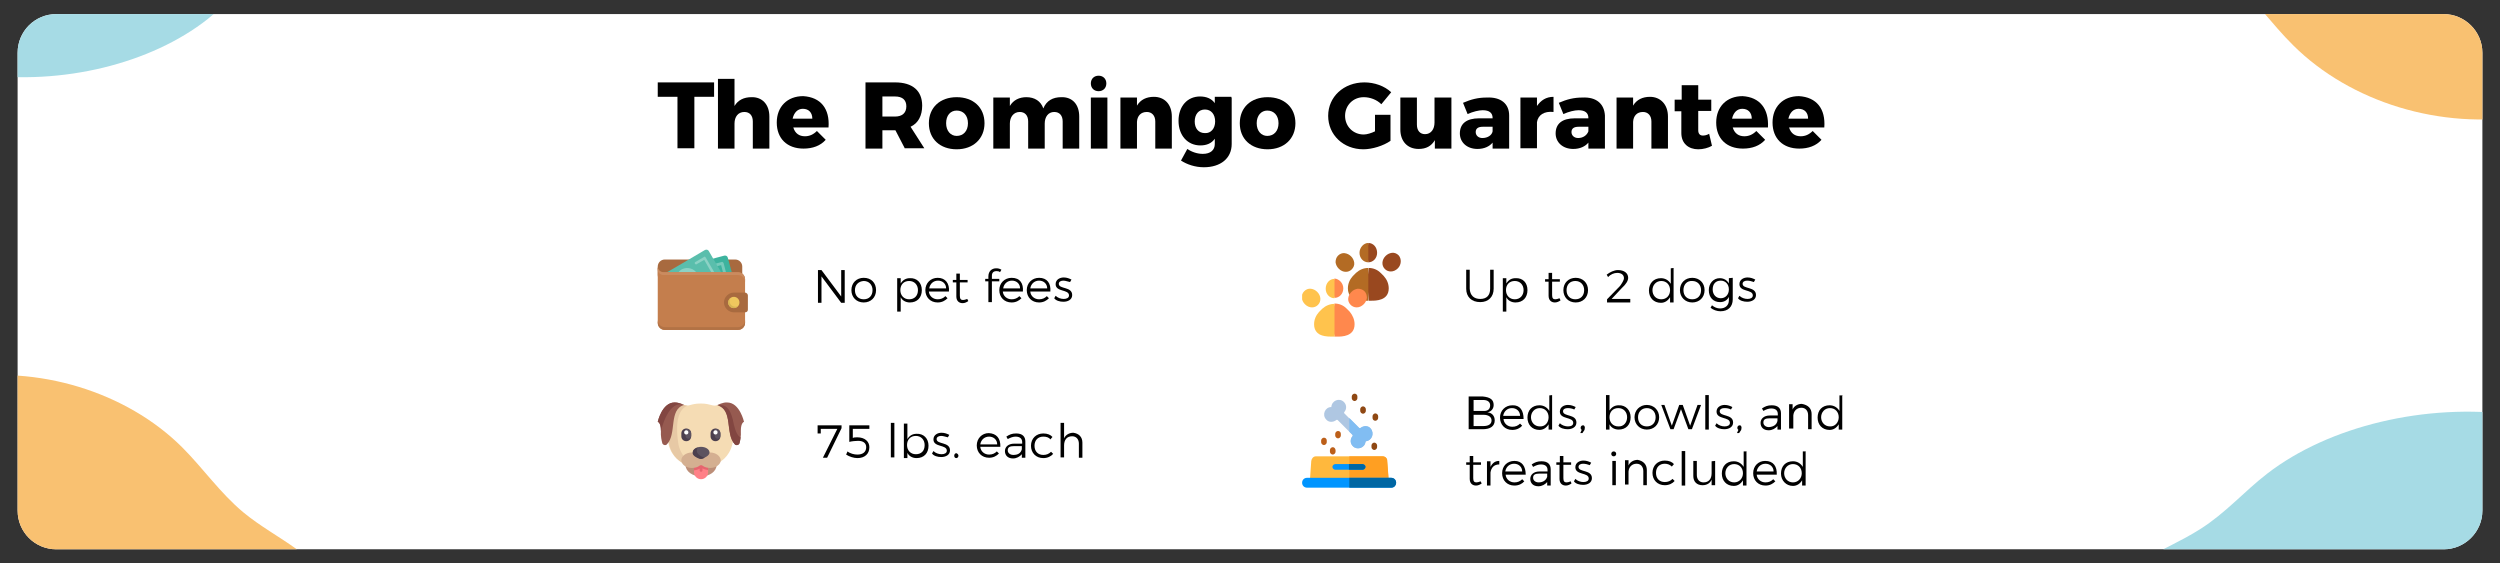 <?xml version="1.0" encoding="utf-8"?>
<!-- Generator: Adobe Illustrator 24.0.1, SVG Export Plug-In . SVG Version: 6.00 Build 0)  -->
<svg version="1.1" id="Layer_1" xmlns="http://www.w3.org/2000/svg" xmlns:xlink="http://www.w3.org/1999/xlink" x="0px" y="0px"
	 viewBox="0 0 710 160" style="enable-background:new 0 0 710 160;" xml:space="preserve">
<rect x="0" y="0" width="710" height="160" fill="#333333" stroke="none"/>
<style type="text/css">
	.st0{fill:none;}
	.st1{fill:#FFFFFF;}
	.st2{enable-background:new    ;}
	.st3{fill:#99481F;}
	.st4{fill:#B36B24;}
	.st5{clip-path:url(#SVGID_2_);fill:#B36B24;}
	.st6{clip-path:url(#SVGID_5_);fill:#99481F;}
	.st7{fill:#FF884D;}
	.st8{fill:#FFC34D;}
	.st9{clip-path:url(#SVGID_7_);fill:#FFC34D;}
	.st10{clip-path:url(#SVGID_9_);fill:#FFC34D;}
	.st11{fill:#FFB83D;}
	.st12{fill:#FF9F22;}
	.st13{fill:#0095FF;}
	.st14{fill:#0066A3;}
	.st15{fill:#AFC7E2;}
	.st16{fill:#81BDF2;}
	.st17{fill:#8F4813;}
	.st18{fill:#BC5F19;}
	.st19{fill:#A86A3F;}
	.st20{fill:#3DB39E;}
	.st21{clip-path:url(#SVGID_11_);fill:#78CABB;}
	.st22{clip-path:url(#SVGID_13_);fill:#5ABEAC;}
	.st23{fill:#8CD2C5;}
	.st24{fill:#C47E4D;}
	.st25{fill:#EFC75E;}
	.st26{fill:#D7B354;}
	.st27{fill:#B27245;}
	.st28{fill:#CA8B5F;}
	.st29{fill:#F5DCB4;}
	.st30{fill:#965A50;}
	.st31{fill:#4B3F4E;}
	.st32{fill:#5D5360;}
	.st33{fill:#824641;}
	.st34{fill:#E7C9A5;}
	.st35{fill:#BC8E78;}
	.st36{fill:none;stroke:#464646;stroke-width:16.516;stroke-linecap:round;stroke-linejoin:round;stroke-miterlimit:10;}
	.st37{fill:#FF8087;}
	.st38{fill:#E6646E;}
	.st39{fill:#D4AF91;}
	.st40{clip-path:url(#SVGID_15_);}
	.st41{clip-path:url(#SVGID_17_);}
	.st42{fill:#A6DBE5;}
	.st43{clip-path:url(#SVGID_19_);}
	.st44{fill:#F9C171;}
	.st45{clip-path:url(#SVGID_21_);}
	.st46{clip-path:url(#SVGID_23_);}
</style>
<rect id="SVGID_3_" x="385.7" y="-53.4" class="st0" width="578" height="219.9"/>
<rect x="29.3" y="-39.6" class="st0" width="646.5" height="246"/>
<path class="st1" d="M694,156H16c-6.1,0-11-4.9-11-11V15C5,8.9,9.9,4,16,4h678c6,0,11,4.9,11,11v130C705,151.1,700,156,694,156z"/>
<g>
	<g>
		<path d="M202.8,23.4v4.1h-5.6v14.6h-4.8V27.5h-5.6v-4.1C186.8,23.4,202.8,23.4,202.8,23.4z"/>
		<path d="M218.5,33.1v9.1h-4.7v-7.7c0-1.7-0.9-2.7-2.4-2.7c-1.8,0-2.8,1.4-2.8,3.3v7.1h-4.7V22.4h4.7v7.7c1-1.7,2.7-2.5,4.8-2.5
			C216.4,27.5,218.5,29.6,218.5,33.1z"/>
		<path d="M235.3,36.2h-10c0.5,1.7,1.7,2.5,3.3,2.5c1.3,0,2.4-0.5,3.4-1.5l2.5,2.5c-1.5,1.7-3.7,2.5-6.3,2.5c-4.7,0-7.6-2.9-7.6-7.4
			s3-7.5,7.5-7.5C233.1,27.6,235.7,30.9,235.3,36.2z M230.7,33.7c0-1.7-1-2.8-2.7-2.8c-1.5,0-2.5,1.1-2.9,2.8H230.7z"/>
		<path d="M257,42.2l-2.7-5.2h-0.1h-3.6v5.2h-4.8V23.4h8.4c5,0,7.7,2.4,7.7,6.6c0,2.8-1.1,5-3.3,6l3.9,6.1H257V42.2z M250.6,33.1
			h3.6c2,0,3.2-1,3.2-2.9c0-1.8-1.1-2.8-3.2-2.8h-3.6L250.6,33.1L250.6,33.1z"/>
		<path d="M279.6,35c0,4.4-3.2,7.4-7.9,7.4c-4.7,0-7.9-2.9-7.9-7.4s3.2-7.4,7.9-7.4S279.6,30.5,279.6,35z M268.7,35
			c0,2.2,1.3,3.6,3,3.6c1.9,0,3.2-1.4,3.2-3.6c0-2.2-1.3-3.6-3.2-3.6C269.9,31.4,268.7,32.8,268.7,35z"/>
		<path d="M306.5,33.1v9.1h-4.7v-7.7c0-1.7-0.9-2.7-2.4-2.7c-1.7,0-2.7,1.4-2.7,3.3v7.1H292v-7.7c0-1.7-0.9-2.7-2.4-2.7
			c-1.7,0-2.8,1.4-2.8,3.3v7.1h-4.7V27.7h4.7v2.4c1-1.7,2.7-2.5,4.7-2.5c2.3,0,4.1,1.1,4.8,3.2c0.9-2.2,2.7-3.2,5.1-3.2
			C304.5,27.5,306.5,29.6,306.5,33.1z"/>
		<path d="M314.5,27.7v14.5h-4.7V27.7H314.5z M314.2,23.7c0,1.3-0.9,2.2-2.2,2.2s-2.2-0.9-2.2-2.2s0.9-2.2,2.2-2.2
			S314.2,22.4,314.2,23.7z"/>
		<path d="M332.8,33.1v9.1h-4.7v-7.7c0-1.7-1-2.7-2.4-2.7c-1.7,0-2.7,1.1-2.8,2.8v7.6h-4.7V27.7h4.7V30c1-1.7,2.7-2.5,4.8-2.5
			C330.7,27.5,332.8,29.6,332.8,33.1z"/>
		<path d="M349.8,27.7v13.2c0,4.1-3.2,6.6-7.9,6.6c-2.5,0-4.8-0.8-6.5-1.9l1.8-3.3c1.3,0.9,2.9,1.4,4.4,1.4c2.2,0,3.4-1.1,3.4-2.8
			v-1.5c-0.9,1.3-2.3,1.9-4.1,1.9c-3.6,0-6.2-2.8-6.2-7c0-4.1,2.5-6.9,6.1-6.9c1.8,0,3.3,0.6,4.2,1.9v-1.8h4.7v0.2H349.8z
			 M345.1,34.5c0-2-1.1-3.4-2.9-3.4s-2.9,1.4-2.9,3.4s1.1,3.3,2.9,3.3C343.9,37.9,345.1,36.5,345.1,34.5z"/>
		<path d="M367.9,35c0,4.4-3.2,7.4-7.9,7.4s-7.9-2.9-7.9-7.4s3.2-7.4,7.9-7.4S367.9,30.5,367.9,35z M356.9,35c0,2.2,1.3,3.6,3,3.6
			c1.9,0,3.2-1.4,3.2-3.6c0-2.2-1.3-3.6-3.2-3.6C358.2,31.4,356.9,32.8,356.9,35z"/>
		<path d="M390.7,32.6h4.2V40c-2,1.4-5.2,2.4-7.7,2.4c-5.7,0-10-4.1-10-9.5s4.4-9.5,10.3-9.5c2.8,0,5.7,1,7.6,2.8l-2.8,3.4
			c-1.3-1.3-3.2-2-5-2c-3,0-5.3,2.3-5.3,5.3s2.3,5.3,5.3,5.3c0.9,0,2.2-0.4,3.2-0.9v-4.7H390.7z"/>
		<path d="M412.2,27.7v14.5h-4.7v-2.4c-1,1.7-2.5,2.5-4.6,2.5c-3.2,0-5.2-2.2-5.2-5.5v-9.1h4.7v7.7c0,1.7,0.9,2.7,2.3,2.7
			c1.7,0,2.7-1.4,2.7-3.3v-7.1C407.4,27.7,412.2,27.7,412.2,27.7z"/>
		<path d="M428.6,32.8v9.4h-4.7v-1.7c-0.9,1.1-2.4,1.8-4.3,1.8c-3,0-5-1.9-5-4.4c0-2.8,1.9-4.3,5.5-4.3h3.8v-0.1
			c0-1.4-0.9-2.2-2.8-2.2c-1.1,0-2.8,0.4-4.3,1.1l-1.3-3.2c2.3-1,4.3-1.5,6.7-1.5C426.3,27.5,428.6,29.5,428.6,32.8z M423.9,37.3V36
			h-2.8c-1.3,0-2,0.5-2,1.5s0.8,1.7,1.9,1.7C422.5,39.2,423.7,38.4,423.9,37.3z"/>
		<path d="M441.2,27.5v4.3c-2.7-0.3-4.4,0.9-4.7,2.9v7.4h-4.7V27.7h4.7v2.4C437.6,28.5,439.1,27.5,441.2,27.5z"/>
		<path d="M455.8,32.8v9.4h-4.7v-1.7c-0.9,1.1-2.4,1.8-4.3,1.8c-3,0-5-1.9-5-4.4c0-2.8,1.9-4.3,5.5-4.3h3.8v-0.1
			c0-1.4-0.9-2.2-2.8-2.2c-1.1,0-2.8,0.4-4.3,1.1l-1.3-3.2c2.3-1,4.3-1.5,6.7-1.5C453.4,27.5,455.6,29.5,455.8,32.8z M451.1,37.3V36
			h-2.8c-1.3,0-2,0.5-2,1.5s0.8,1.7,1.9,1.7C449.6,39.2,450.7,38.4,451.1,37.3z"/>
		<path d="M473.7,33.1v9.1H469v-7.7c0-1.7-1-2.7-2.4-2.7c-1.7,0-2.7,1.1-2.8,2.8v7.6h-4.7V27.7h4.7V30c1-1.7,2.7-2.5,4.8-2.5
			C471.5,27.5,473.7,29.6,473.7,33.1z"/>
		<path d="M486.2,41.4c-1,0.6-2.5,1-3.9,1c-2.8,0-4.8-1.7-4.8-4.6v-6.2h-1.9v-3.3h2v-4.1h4.7v4.1h3.7v3.2h-3.7V37
			c0,1,0.5,1.5,1.3,1.5c0.5,0,1.1-0.1,1.8-0.5L486.2,41.4z"/>
		<path d="M502.1,36.2h-10c0.5,1.7,1.7,2.5,3.3,2.5c1.3,0,2.4-0.5,3.4-1.5l2.5,2.5c-1.5,1.7-3.7,2.5-6.3,2.5c-4.7,0-7.6-2.9-7.6-7.4
			s3-7.5,7.5-7.5C499.8,27.6,502.4,30.9,502.1,36.2z M497.5,33.7c0-1.7-1-2.8-2.7-2.8c-1.5,0-2.5,1.1-2.9,2.8H497.5z"/>
		<path d="M518.1,36.2h-10c0.5,1.7,1.7,2.5,3.3,2.5c1.3,0,2.4-0.5,3.4-1.5l2.5,2.5c-1.5,1.7-3.7,2.5-6.3,2.5c-4.7,0-7.6-2.9-7.6-7.4
			s3-7.5,7.5-7.5C515.9,27.6,518.5,30.9,518.1,36.2z M513.5,33.7c0-1.7-1-2.8-2.7-2.8c-1.5,0-2.5,1.1-2.9,2.8H513.5z"/>
	</g>
	<g class="st2">
		<path d="M233.3,76.7l5.6,7.5v-7.5h1V86h-1l-5.6-7.5V86h-1v-9.3H233.3z"/>
		<path d="M248.8,82.4c0,2.1-1.5,3.5-3.5,3.5c-2.1,0-3.5-1.5-3.5-3.5c0-2.1,1.5-3.5,3.5-3.5C247.4,78.9,248.8,80.3,248.8,82.4z
			 M242.8,82.4c0,1.6,1,2.6,2.5,2.6s2.5-1,2.5-2.6c0-1.5-1-2.6-2.5-2.6C243.8,79.9,242.8,80.9,242.8,82.4z"/>
		<path d="M261.8,82.4c0,2.1-1.3,3.5-3.4,3.5c-1.2,0-2.2-0.6-2.6-1.5v4.1h-1V79h1v1.5c0.6-1,1.5-1.5,2.6-1.5
			C260.4,78.9,261.8,80.3,261.8,82.4z M260.7,82.4c0-1.5-1-2.6-2.5-2.6s-2.5,1-2.5,2.6c0,1.5,1,2.6,2.5,2.6S260.7,84,260.7,82.4z"/>
		<path d="M269.5,82.8h-5.7c0.1,1.3,1.2,2.2,2.5,2.2c0.9,0,1.6-0.3,2.2-0.9l0.6,0.6c-0.7,0.7-1.6,1.2-2.8,1.2
			c-2.1,0-3.5-1.5-3.5-3.5s1.5-3.5,3.5-3.5C268.5,78.9,269.7,80.5,269.5,82.8z M268.7,81.9c0-1.3-1-2.2-2.3-2.2s-2.3,0.9-2.5,2.2
			H268.7z"/>
		<path d="M275,85.5c-0.4,0.3-1,0.6-1.6,0.6c-1,0-1.8-0.6-1.8-1.9v-4h-1v-0.7h1v-1.8h1v1.8h2.2v0.7h-2.2V84c0,0.9,0.3,1.2,0.9,1.2
			c0.3,0,0.7-0.1,1.2-0.3L275,85.5z"/>
		<path d="M281.7,78.3v0.9h2.1v0.7h-2.1v5.9h-1v-5.9h-0.9v-0.7h0.9v-0.7c0-1.5,1-2.3,2.2-2.3c0.6,0,1,0.1,1.5,0.4l-0.4,0.7
			c-0.3-0.3-0.7-0.3-1-0.3C282.2,77,281.7,77.4,281.7,78.3z"/>
		<path d="M290.5,82.8h-5.7c0.1,1.3,1.2,2.2,2.5,2.2c0.9,0,1.6-0.3,2.2-0.9l0.6,0.6c-0.7,0.7-1.6,1.2-2.8,1.2
			c-2.1,0-3.5-1.5-3.5-3.5s1.5-3.5,3.5-3.5C289.7,78.9,290.7,80.5,290.5,82.8z M289.7,81.9c0-1.3-1-2.2-2.3-2.2s-2.3,0.9-2.5,2.2
			H289.7z"/>
		<path d="M298.3,82.8h-5.7c0.1,1.3,1.2,2.2,2.5,2.2c0.9,0,1.6-0.3,2.2-0.9l0.6,0.6c-0.7,0.7-1.6,1.2-2.8,1.2
			c-2.1,0-3.5-1.5-3.5-3.5s1.5-3.5,3.5-3.5C297.4,78.9,298.5,80.5,298.3,82.8z M297.4,81.9c0-1.3-1-2.2-2.3-2.2s-2.3,0.9-2.5,2.2
			H297.4z"/>
		<path d="M302,79.7c-0.7,0-1.3,0.3-1.3,0.9c0,1.6,3.8,0.7,3.8,3.2c0,1.3-1.2,1.9-2.5,1.9c-1,0-2.1-0.3-2.6-1l0.4-0.7
			c0.6,0.6,1.5,0.9,2.3,0.9s1.5-0.3,1.5-1c0-1.8-3.8-0.9-3.8-3.2c0-1.3,1.2-1.9,2.3-1.9c0.9,0,1.6,0.3,2.2,0.6l-0.4,0.7
			C303.3,80,302.6,79.7,302,79.7z"/>
	</g>
	<g class="st2">
		<path d="M420.4,84.9c1.8,0,2.8-1,2.8-2.9v-5.4h1V82c0,2.3-1.5,3.8-3.8,3.8c-2.5,0-4-1.5-4-3.8v-5.4h1V82
			C417.5,83.9,418.6,84.9,420.4,84.9z"/>
		<path d="M433.8,82.4c0,2.1-1.3,3.5-3.4,3.5c-1.2,0-2.2-0.6-2.6-1.5v4.1h-1V79h1v1.5c0.6-1,1.5-1.5,2.6-1.5
			C432.5,78.9,433.8,80.3,433.8,82.4z M432.7,82.4c0-1.5-1-2.6-2.5-2.6s-2.5,1-2.5,2.6c0,1.5,1,2.6,2.5,2.6S432.7,83.9,432.7,82.4z"
			/>
		<path d="M443.2,85.3c-0.4,0.3-1,0.6-1.6,0.6c-1,0-1.8-0.6-1.8-1.9v-4h-1v-0.7h1v-1.8h1v1.8h2.2V80h-2.2v3.8c0,0.9,0.3,1.2,0.9,1.2
			c0.3,0,0.7-0.1,1.2-0.3L443.2,85.3z"/>
		<path d="M451,82.4c0,2.1-1.5,3.5-3.5,3.5c-2.1,0-3.5-1.5-3.5-3.5c0-2.1,1.5-3.5,3.5-3.5S451,80.3,451,82.4z M444.9,82.4
			c0,1.6,1,2.6,2.5,2.6s2.5-1,2.5-2.6c0-1.5-1-2.6-2.5-2.6S444.9,80.8,444.9,82.4z"/>
		<path d="M461.2,79c0-0.9-0.7-1.5-1.9-1.5c-0.9,0-1.9,0.4-2.6,1.2l-0.4-0.7c0.9-0.7,2.1-1.3,3.2-1.3c1.8,0,2.9,0.9,2.9,2.2
			c0,0.9-0.7,1.9-1.8,2.9l-2.9,3.1h5.3v1h-6.6V85l3.7-3.8C460.6,80.5,461.2,79.6,461.2,79z"/>
		<path d="M475.3,76.1v9.8h-1v-1.5c-0.6,1-1.5,1.6-2.6,1.6c-2.1,0-3.4-1.5-3.4-3.5s1.3-3.5,3.4-3.5c1.2,0,2.2,0.6,2.8,1.6v-4.4
			L475.3,76.1L475.3,76.1L475.3,76.1z M474.3,82.4c0-1.5-1-2.6-2.5-2.6s-2.5,1.2-2.5,2.6c0,1.5,1,2.6,2.5,2.6S474.3,83.9,474.3,82.4
			z"/>
		<path d="M484.1,82.4c0,2.1-1.5,3.5-3.5,3.5s-3.5-1.5-3.5-3.5c0-2.1,1.5-3.5,3.5-3.5S484.1,80.3,484.1,82.4z M478.1,82.4
			c0,1.6,1,2.6,2.5,2.6s2.5-1,2.5-2.6c0-1.5-1-2.6-2.5-2.6C479.1,79.7,478.1,80.8,478.1,82.4z"/>
		<path d="M492.1,78.9V85c0,2.1-1.3,3.4-3.5,3.4c-1,0-2.1-0.4-2.8-1l0.4-0.7c0.7,0.6,1.5,0.9,2.3,0.9c1.5,0,2.5-0.9,2.5-2.3v-1
			c-0.4,0.9-1.3,1.5-2.5,1.5c-1.9,0-3.2-1.3-3.2-3.4c0-1.9,1.3-3.4,3.1-3.4c1.2,0,2.1,0.6,2.6,1.5V79L492.1,78.9L492.1,78.9z
			 M491,82.2c0-1.5-1-2.5-2.3-2.5c-1.5,0-2.3,1-2.3,2.5s1,2.5,2.3,2.5S491,83.7,491,82.2z"/>
		<path d="M496.2,79.7c-0.7,0-1.3,0.3-1.3,0.9c0,1.6,3.8,0.7,3.8,3.2c0,1.3-1.2,1.9-2.5,1.9c-1,0-2.1-0.3-2.6-1L494,84
			c0.6,0.6,1.5,0.9,2.3,0.9s1.5-0.3,1.5-1c0-1.8-3.8-0.9-3.8-3.2c0-1.3,1.2-1.9,2.3-1.9c0.9,0,1.6,0.3,2.2,0.6l-0.4,0.7
			C497.5,79.9,496.9,79.7,496.2,79.7z"/>
	</g>
	<g>
		<path class="st3" d="M394.4,81.9c0,3.5-3.7,3.5-4.9,3.5h-0.8l-0.4-5.3l0.4-4c1.3,0,2.5,0.5,3.4,1.4l0.9,0.9
			C393.9,79.4,394.4,80.6,394.4,81.9L394.4,81.9z"/>
		<path class="st4" d="M388.6,76.1v9.3h-0.9v-0.8l-3.4-0.9l-0.6,0.6c-0.6-0.6-0.9-1.4-0.9-2.4c0-1.3,0.5-2.5,1.4-3.5l0.9-0.9
			C386.1,76.6,387.3,76.1,388.6,76.1L388.6,76.1z"/>
		<path class="st3" d="M391.1,71.8c0,1.5-1.1,2.7-2.5,2.7l-0.4-2.6l0.4-2.9C390,69,391.1,70.2,391.1,71.8L391.1,71.8z"/>
		<path class="st4" d="M388.6,69v5.5c-1.4,0-2.5-1.2-2.5-2.7S387.3,69,388.6,69L388.6,69z"/>
		<g>
			<g>
				<defs>
					<rect id="SVGID_1_" x="369.8" y="69" width="28" height="26.7"/>
				</defs>
				<clipPath id="SVGID_2_">
					<use xlink:href="#SVGID_1_"  style="overflow:visible;"/>
				</clipPath>
				<path class="st5" d="M384.6,74.6c-0.1-0.7-0.4-1.3-0.9-1.8s-1.1-0.8-1.8-0.9c-0.7-0.1-1.4,0.2-1.9,0.7s-0.7,1.2-0.7,1.9
					c0.1,0.7,0.4,1.3,0.9,1.8c0.6,0.6,1.3,0.9,2,0.9c0.6,0,1.2-0.2,1.7-0.7C384.4,76,384.7,75.3,384.6,74.6L384.6,74.6z"/>
			</g>
			<g>
				<defs>
					<rect id="SVGID_4_" x="369.8" y="69" width="28" height="26.7"/>
				</defs>
				<clipPath id="SVGID_5_">
					<use xlink:href="#SVGID_4_"  style="overflow:visible;"/>
				</clipPath>
				<path class="st6" d="M397,76.2c-0.6,0.6-1.3,0.9-2,0.9c-0.6,0-1.2-0.2-1.7-0.7c-1-1-0.9-2.6,0.2-3.7c0.5-0.5,1.1-0.8,1.8-0.9
					c0.7-0.1,1.4,0.2,1.9,0.7C398.1,73.5,398,75.2,397,76.2L397,76.2z"/>
			</g>
		</g>
		<path class="st7" d="M384.7,92.1c0,3.5-3.7,3.5-4.9,3.5H379l-0.8-4.7l0.8-4.7c1.3,0,2.5,0.5,3.4,1.4l0.9,0.9
			C384.2,89.6,384.7,90.8,384.7,92.1L384.7,92.1z"/>
		<path class="st8" d="M379,86.3v9.3h-0.9c-1.5,0-2.5-0.2-3.3-0.6c-0.7-0.4-1.6-1.2-1.6-2.9c0-1.3,0.5-2.5,1.4-3.5l0.9-0.9
			C376.5,86.8,377.7,86.3,379,86.3L379,86.3z"/>
		<path class="st7" d="M381.5,81.9c0,1.5-1.1,2.7-2.5,2.7l-0.8-2.6l0.8-2.9C380.3,79.2,381.5,80.4,381.5,81.9L381.5,81.9z"/>
		<g>
			<g>
				<defs>
					<rect id="SVGID_6_" x="369.8" y="69" width="28" height="26.7"/>
				</defs>
				<clipPath id="SVGID_7_">
					<use xlink:href="#SVGID_6_"  style="overflow:visible;"/>
				</clipPath>
				<path class="st9" d="M379,79.2v5.5c-1.4,0-2.5-1.2-2.5-2.7C376.5,80.4,377.6,79.2,379,79.2L379,79.2z"/>
			</g>
			<g>
				<defs>
					<rect id="SVGID_8_" x="369.8" y="69" width="28" height="26.7"/>
				</defs>
				<clipPath id="SVGID_9_">
					<use xlink:href="#SVGID_8_"  style="overflow:visible;"/>
				</clipPath>
				<path class="st10" d="M374.1,82.9c-0.5-0.5-1.1-0.8-1.8-0.9c-0.7-0.1-1.4,0.2-1.9,0.7c-1,1-0.9,2.6,0.2,3.7
					c0.6,0.6,1.3,0.9,2,0.9c0.6,0,1.2-0.2,1.7-0.7C375.3,85.6,375.2,84,374.1,82.9L374.1,82.9z"/>
			</g>
		</g>
		<path class="st7" d="M387.5,82.7c-0.5-0.5-1.2-0.7-1.9-0.7c-0.7,0.1-1.3,0.4-1.8,0.9s-0.8,1.1-0.9,1.8c-0.1,0.7,0.2,1.4,0.7,1.9
			c0.4,0.4,1,0.7,1.7,0.7s1.4-0.3,2-0.9c0.5-0.5,0.8-1.1,0.9-1.8C388.2,83.9,388,83.2,387.5,82.7L387.5,82.7z"/>
	</g>
	<g>
		<g class="st2">
			<path d="M424.2,115c0,1-0.6,1.9-1.8,2.1c1.3,0.1,2.1,1,2.1,2.3c0,1.6-1.2,2.5-3.4,2.5h-4v-9.3h4
				C423.2,112.8,424.2,113.5,424.2,115z M423.2,115.1c0-0.9-0.7-1.5-1.9-1.5h-2.8v3.1h2.8C422.5,116.8,423.2,116.2,423.2,115.1z
				 M423.6,119.4c0-1-0.9-1.6-2.3-1.6h-2.8v3.2h2.8C422.8,121,423.6,120.4,423.6,119.4z"/>
			<path d="M432.7,119H427c0.1,1.3,1.2,2.2,2.5,2.2c0.9,0,1.6-0.3,2.2-0.9l0.6,0.6c-0.6,0.7-1.6,1.2-2.8,1.2c-2.1,0-3.5-1.5-3.5-3.5
				s1.5-3.5,3.5-3.5C431.7,115,432.7,116.6,432.7,119z M431.7,118.1c0-1.3-1-2.2-2.3-2.2s-2.3,0.9-2.5,2.2H431.7z"/>
			<path d="M440.8,112.2v9.8h-1v-1.5c-0.6,1-1.5,1.6-2.6,1.6c-2.1,0-3.4-1.5-3.4-3.5c0-2.1,1.3-3.5,3.4-3.5c1.2,0,2.2,0.6,2.8,1.6
				v-4.4L440.8,112.2L440.8,112.2L440.8,112.2z M439.8,118.5c0-1.5-1-2.6-2.5-2.6s-2.5,1.2-2.5,2.6s1,2.6,2.5,2.6
				C438.8,121.2,439.8,120,439.8,118.5z"/>
			<path d="M445.2,115.9c-0.7,0-1.3,0.3-1.3,0.9c0,1.6,3.8,0.7,3.8,3.2c0,1.3-1.2,1.9-2.5,1.9c-1,0-2.1-0.3-2.6-1l0.4-0.7
				c0.6,0.6,1.5,0.9,2.3,0.9c0.9,0,1.5-0.3,1.5-1c0-1.8-3.8-0.9-3.8-3.2c0-1.3,1.2-1.9,2.3-1.9c0.9,0,1.6,0.3,2.2,0.6l-0.4,0.7
				C446.5,116,445.8,115.9,445.2,115.9z"/>
			<path d="M450.1,121.5c0,0.1-0.1,0.4-0.1,0.6l-0.6,0.9h-0.6l0.4-0.9c-0.1-0.1-0.3-0.3-0.3-0.6c0-0.4,0.3-0.7,0.6-0.7
				C449.8,120.7,450.1,121,450.1,121.5z"/>
			<path d="M463.1,118.5c0,2.1-1.3,3.5-3.4,3.5c-1.2,0-2.2-0.6-2.6-1.5v1.5h-1v-9.8h1v4.4c0.6-1,1.5-1.5,2.6-1.5
				C461.7,115,463.1,116.5,463.1,118.5z M462.1,118.5c0-1.5-1-2.6-2.5-2.6s-2.5,1-2.5,2.6c0,1.5,1,2.6,2.5,2.6
				C461.1,121.2,462.1,120,462.1,118.5z"/>
			<path d="M471.2,118.5c0,2.1-1.5,3.5-3.5,3.5s-3.5-1.5-3.5-3.5s1.5-3.5,3.5-3.5S471.2,116.5,471.2,118.5z M465.2,118.5
				c0,1.6,1,2.6,2.5,2.6s2.5-1,2.5-2.6c0-1.5-1-2.6-2.5-2.6S465.2,117,465.2,118.5z"/>
			<path d="M472.7,115l2.1,5.9l2.1-5.9h1l2.1,5.9l2.1-5.9h1l-2.6,6.9h-1l-2.1-5.7l-2.1,5.7h-0.9l-2.6-6.9H472.7z"/>
			<path d="M485.3,112.2v9.8h-1v-9.8H485.3z"/>
			<path d="M489.7,115.9c-0.7,0-1.3,0.3-1.3,0.9c0,1.6,3.8,0.7,3.8,3.2c0,1.3-1.2,1.9-2.5,1.9c-1,0-2.1-0.3-2.6-1l0.4-0.7
				c0.6,0.6,1.5,0.9,2.3,0.9s1.5-0.3,1.5-1c0-1.8-3.8-0.9-3.8-3.2c0-1.3,1.2-1.9,2.3-1.9c0.9,0,1.6,0.3,2.2,0.6l-0.4,0.7
				C491,116,490.5,115.9,489.7,115.9z"/>
			<path d="M494.6,121.5c0,0.1-0.1,0.4-0.1,0.6l-0.6,0.9h-0.6l0.4-0.9c-0.1-0.1-0.3-0.3-0.3-0.6c0-0.4,0.3-0.7,0.6-0.7
				C494.3,120.7,494.6,121,494.6,121.5z"/>
			<path d="M504.8,122v-1c-0.6,0.7-1.5,1.2-2.5,1.2c-1.5,0-2.3-0.9-2.3-2.1s1-2.1,2.6-2.1h2.3v-0.4c0-1-0.6-1.6-1.9-1.6
				c-0.7,0-1.5,0.3-2.2,0.7l-0.4-0.7c0.9-0.6,1.6-0.9,2.8-0.9c1.8,0,2.6,0.9,2.6,2.3v4.6H504.8z M504.8,119.5v-0.7h-2.2
				c-1.2,0-1.8,0.3-1.8,1.2c0,0.7,0.6,1.3,1.6,1.3C503.7,121.2,504.6,120.6,504.8,119.5z"/>
			<path d="M514.5,117.6v4.3h-1v-4c0-1.2-0.7-2.1-1.9-2.1c-1.3,0-2.2,0.9-2.3,2.2v3.7h-1.2v-6.9h1v1.5c0.4-1,1.5-1.6,2.6-1.6
				C513.5,115,514.5,116,514.5,117.6z"/>
			<path d="M523.2,112.2v9.8h-1v-1.5c-0.6,1-1.5,1.6-2.6,1.6c-2.1,0-3.4-1.5-3.4-3.5c0-2.1,1.3-3.5,3.4-3.5c1.2,0,2.2,0.6,2.8,1.6
				v-4.4h0.9v-0.1H523.2z M522.2,118.5c0-1.5-1-2.6-2.5-2.6s-2.5,1.2-2.5,2.6s1,2.6,2.5,2.6C521.1,121.2,522.2,120,522.2,118.5z"/>
		</g>
		<g class="st2">
			<path d="M420.8,137.3c-0.4,0.3-1,0.6-1.6,0.6c-1,0-1.8-0.6-1.8-1.9v-4h-1v-0.7h1v-1.8h1v1.8h2.2v0.7h-2.2v3.8
				c0,0.9,0.3,1.2,0.9,1.2c0.3,0,0.7-0.1,1.2-0.3L420.8,137.3z"/>
			<path d="M425.8,130.9v1c-1.5,0-2.3,0.9-2.5,2.3v3.7h-1V131h1v1.6C423.9,131.4,424.7,130.9,425.8,130.9z"/>
			<path d="M433.3,134.8h-5.7c0.1,1.3,1.2,2.2,2.5,2.2c0.9,0,1.6-0.3,2.2-0.9l0.6,0.6c-0.6,0.7-1.6,1.2-2.8,1.2
				c-2.1,0-3.5-1.5-3.5-3.5c0-2.1,1.5-3.5,3.5-3.5C432.3,130.9,433.3,132.5,433.3,134.8z M432.3,133.9c0-1.3-1-2.2-2.3-2.2
				s-2.3,0.9-2.5,2.2H432.3z"/>
			<path d="M439.4,137.9v-1c-0.6,0.7-1.5,1.2-2.5,1.2c-1.5,0-2.3-0.9-2.3-2.1s1-2.1,2.6-2.1h2.3v-0.4c0-1-0.6-1.6-1.9-1.6
				c-0.7,0-1.5,0.3-2.2,0.7l-0.4-0.7c0.9-0.6,1.6-0.9,2.8-0.9c1.8,0,2.6,0.9,2.6,2.3v4.6H439.4z M439.4,135.4v-0.9h-2.2
				c-1.2,0-1.8,0.3-1.8,1.2c0,0.7,0.6,1.3,1.6,1.3C438.2,137,439.1,136.4,439.4,135.4z"/>
			<path d="M446.3,137.3c-0.4,0.3-1,0.6-1.6,0.6c-1,0-1.8-0.6-1.8-1.9v-4H442v-0.7h1v-1.8h1v1.8h2.2v0.7H444v3.8
				c0,0.9,0.3,1.2,0.9,1.2c0.3,0,0.7-0.1,1.2-0.3L446.3,137.3z"/>
			<path d="M449.6,131.7c-0.7,0-1.3,0.3-1.3,0.9c0,1.6,3.8,0.7,3.8,3.2c0,1.3-1.2,1.9-2.5,1.9c-1,0-2.1-0.3-2.6-1l0.4-0.7
				c0.6,0.6,1.5,0.9,2.3,0.9s1.5-0.3,1.5-1c0-1.8-3.8-0.9-3.8-3.2c0-1.3,1.2-1.9,2.3-1.9c0.9,0,1.6,0.3,2.2,0.6l-0.4,0.7
				C451,131.9,450.2,131.7,449.6,131.7z"/>
			<path d="M459,128.9c0,0.4-0.3,0.7-0.7,0.7s-0.7-0.3-0.7-0.7s0.3-0.7,0.7-0.7S459,128.5,459,128.9z M458.9,130.9v6.9h-1v-6.9
				H458.9z"/>
			<path d="M467.7,133.5v4.3h-1v-4c0-1.2-0.7-2.1-1.9-2.1c-1.3,0-2.2,0.9-2.3,2.2v3.7h-1v-6.9h1v1.5c0.4-1,1.5-1.6,2.6-1.6
				C466.7,130.9,467.7,131.9,467.7,133.5z"/>
			<path d="M472.8,131.7c-1.5,0-2.5,1-2.5,2.6s1,2.6,2.5,2.6c0.9,0,1.6-0.3,2.2-0.9l0.6,0.6c-0.6,0.7-1.6,1.2-2.8,1.2
				c-2.1,0-3.5-1.5-3.5-3.5c0-2.1,1.5-3.5,3.5-3.5c1.2,0,2.1,0.4,2.6,1l-0.6,0.7C474.3,132,473.6,131.7,472.8,131.7z"/>
			<path d="M478.6,128.1v9.8h-1v-9.8H478.6z"/>
			<path d="M487.1,130.9v6.9h-1v-1.6c-0.4,1-1.3,1.6-2.6,1.6c-1.6,0-2.6-1-2.6-2.6v-4.3h1v4c0,1.2,0.7,2.1,1.9,2.1
				c1.5,0,2.3-1,2.3-2.6V131L487.1,130.9L487.1,130.9z"/>
			<path d="M496,128.1v9.8h-1v-1.5c-0.6,1-1.5,1.6-2.6,1.6c-2.1,0-3.4-1.5-3.4-3.5c0-2.1,1.3-3.5,3.4-3.5c1.2,0,2.2,0.6,2.8,1.6
				v-4.4h0.9L496,128.1L496,128.1z M495,134.4c0-1.5-1-2.6-2.5-2.6s-2.5,1.2-2.5,2.6s1,2.6,2.5,2.6S495,135.8,495,134.4z"/>
			<path d="M504.6,134.8h-5.7c0.1,1.3,1.2,2.2,2.5,2.2c0.9,0,1.6-0.3,2.2-0.9l0.6,0.6c-0.7,0.7-1.6,1.2-2.8,1.2
				c-2.1,0-3.5-1.5-3.5-3.5c0-2.1,1.5-3.5,3.4-3.5C503.7,130.9,504.7,132.5,504.6,134.8z M503.7,133.9c0-1.3-1-2.2-2.3-2.2
				s-2.3,0.9-2.5,2.2H503.7z"/>
			<path d="M512.8,128.1v9.8h-1v-1.5c-0.6,1-1.5,1.6-2.6,1.6c-1.9,0-3.4-1.5-3.4-3.5c0-2.1,1.3-3.5,3.4-3.5c1.2,0,2.2,0.6,2.8,1.6
				v-4.4h0.9L512.8,128.1L512.8,128.1z M511.7,134.4c0-1.5-1-2.6-2.5-2.6s-2.5,1.2-2.5,2.6s1,2.6,2.5,2.6S511.7,135.8,511.7,134.4z"
				/>
		</g>
	</g>
	<g class="st2">
		<path d="M239,120.7v0.9l-4.1,8.4h-1.2l4.1-8.2h-4.7v1.3h-0.9v-2.3h6.8V120.7z"/>
		<path d="M243.5,124.2c2.1,0,3.4,1.2,3.4,2.8c0,1.9-1.3,3.1-3.4,3.1c-1,0-2.3-0.4-3.2-1l0.4-0.9c0.7,0.6,1.9,0.9,2.8,0.9
			c1.5,0,2.5-0.7,2.5-2.1c0-1.2-0.9-1.8-2.3-1.8c-0.6,0-1.8,0.1-2.5,0.3v-4.7h5.7v1h-4.7v2.6C242.4,124.2,243.1,124.2,243.5,124.2z"
			/>
		<path d="M254,120.1v9.8h-1v-9.8C253,120.1,254,120.1,254,120.1z"/>
		<path d="M263.7,126.6c0,2.1-1.3,3.5-3.4,3.5c-1.2,0-2.2-0.6-2.6-1.5v1.5h-1v-9.8h1v4.4c0.6-1,1.5-1.5,2.6-1.5
			C262.3,123.1,263.7,124.5,263.7,126.6z M262.6,126.4c0-1.5-1-2.6-2.5-2.6s-2.5,1-2.5,2.6c0,1.5,1,2.6,2.5,2.6
			S262.6,128.1,262.6,126.4z"/>
		<path d="M267.3,123.8c-0.7,0-1.3,0.3-1.3,0.9c0,1.6,3.8,0.7,3.8,3.2c0,1.3-1.2,1.9-2.5,1.9c-1,0-2.1-0.3-2.6-1l0.4-0.7
			c0.6,0.6,1.5,0.9,2.3,0.9s1.5-0.3,1.5-1c0-1.8-3.8-0.9-3.8-3.2c0-1.3,1.2-1.9,2.3-1.9c0.9,0,1.6,0.3,2.2,0.6l-0.4,0.7
			C268.7,124.1,267.9,123.8,267.3,123.8z"/>
		<path d="M272.2,129.4c0,0.4-0.3,0.7-0.6,0.7c-0.4,0-0.6-0.3-0.6-0.7s0.3-0.7,0.6-0.7C271.9,128.8,272.2,129.1,272.2,129.4z"/>
		<path d="M284.1,126.9h-5.7c0.1,1.3,1.2,2.2,2.5,2.2c0.9,0,1.6-0.3,2.2-0.9l0.6,0.6c-0.7,0.7-1.6,1.2-2.8,1.2
			c-2.1,0-3.5-1.5-3.5-3.5s1.5-3.5,3.4-3.5C283,123.1,284.2,124.5,284.1,126.9z M283.2,126.2c0-1.3-1-2.2-2.3-2.2s-2.3,0.9-2.5,2.2
			H283.2z"/>
		<path d="M290.2,130v-1c-0.6,0.7-1.5,1.2-2.5,1.2c-1.5,0-2.3-0.9-2.3-2.1s1-2.1,2.6-2.1h2.3v-0.4c0-1-0.6-1.6-1.9-1.6
			c-0.7,0-1.5,0.3-2.2,0.7l-0.4-0.7c0.9-0.6,1.6-0.9,2.8-0.9c1.8,0,2.6,0.9,2.6,2.3v4.6H290.2z M290.2,127.6v-0.9H288
			c-1.2,0-1.8,0.3-1.8,1.2c0,0.7,0.6,1.3,1.6,1.3C289.1,129.2,289.9,128.7,290.2,127.6z"/>
		<path d="M296.3,124c-1.5,0-2.5,1-2.5,2.6s1,2.6,2.5,2.6c0.9,0,1.6-0.3,2.2-0.9l0.6,0.6c-0.6,0.7-1.6,1.2-2.8,1.2
			c-2.1,0-3.5-1.5-3.5-3.5c0-2.1,1.5-3.5,3.5-3.5c1.2,0,2.1,0.4,2.6,1l-0.6,0.7C297.9,124.2,297.1,124,296.3,124z"/>
		<path d="M307.4,125.7v4.3h-1v-4c0-1.2-0.7-2.1-1.9-2.1c-1.5,0-2.3,1-2.3,2.6v3.4h-1v-9.8h1v4.4c0.4-1,1.5-1.6,2.6-1.6
			C306.4,123.1,307.4,124.1,307.4,125.7z"/>
	</g>
	<g>
		<path class="st11" d="M394.4,136.6H372l0.4-5.7c0.1-0.7,0.6-1.3,1.3-1.3h18.9c0.7,0,1.3,0.5,1.3,1.3L394.4,136.6z"/>
		<path class="st12" d="M394.4,136.6h-11.2v-7h9.5c0.7,0,1.3,0.5,1.3,1.3L394.4,136.6z"/>
		<path class="st13" d="M396.5,137.1c0,0.4-0.2,0.7-0.4,1c-0.3,0.3-0.6,0.4-1,0.4h-23.9c-0.8,0-1.4-0.6-1.4-1.4
			c0-0.8,0.6-1.4,1.4-1.4h23.9C395.9,135.7,396.5,136.3,396.5,137.1L396.5,137.1z"/>
		<path class="st14" d="M396.5,137.1c0,0.8-0.6,1.4-1.4,1.4h-11.9v-2.8h11.9C395.9,135.7,396.5,136.3,396.5,137.1L396.5,137.1z"/>
		<path class="st13" d="M387.8,132.6c0,0.4-0.4,0.8-0.8,0.8h-7.8c-0.4,0-0.8-0.4-0.8-0.8c0-0.4,0.4-0.8,0.8-0.8h7.8
			C387.5,131.9,387.8,132.2,387.8,132.6L387.8,132.6z"/>
		<path class="st14" d="M387.8,132.6c0,0.4-0.4,0.8-0.8,0.8h-3.9v-1.6h3.9C387.5,131.9,387.8,132.2,387.8,132.6L387.8,132.6z"/>
		<path class="st15" d="M388,125.3c-0.1,0-0.2,0.1-0.2,0.2c-0.2,1.7-2.3,2.4-3.5,1.3c-0.9-0.8-0.9-2.1-0.2-2.9
			c0.1-0.1,0.1-0.3,0-0.4l-4.2-4.2c-0.1-0.1-0.3-0.1-0.4,0c-0.9,0.7-2.2,0.7-2.9-0.2c-1.2-1.3-0.3-3.5,1.5-3.5
			c0.1-1.8,2.2-2.7,3.5-1.5c0.9,0.8,0.9,2.1,0.2,2.9c-0.1,0.1-0.1,0.3,0,0.4l4.2,4.2c0.1,0.1,0.3,0.1,0.4,0c0.9-0.7,2.2-0.7,2.9,0.2
			C390.4,123.1,389.6,125.1,388,125.3L388,125.3z"/>
		<path class="st16" d="M388,125.3c-0.1,0-0.2,0.1-0.2,0.2c-0.2,1.7-2.3,2.4-3.5,1.3c-0.9-0.8-0.9-2.1-0.2-2.9
			c0.1-0.1,0.1-0.3,0-0.4l-0.9-0.9v-3.9l2.8,2.8c0.1,0.1,0.3,0.1,0.4,0c0.9-0.7,2.2-0.7,2.9,0.2C390.4,123.1,389.6,125.1,388,125.3
			L388,125.3z"/>
		<path class="st17" d="M384.7,111.8c-0.4,0-0.8,0.4-0.8,0.8v0.5c0,0.4,0.4,0.8,0.8,0.8s0.8-0.4,0.8-0.8v-0.5
			C385.5,112.1,385.1,111.8,384.7,111.8L384.7,111.8z"/>
		<path class="st17" d="M387.1,115.4c-0.4,0-0.8,0.4-0.8,0.8v0.5c0,0.4,0.4,0.8,0.8,0.8s0.8-0.4,0.8-0.8v-0.5
			C387.9,115.8,387.5,115.4,387.1,115.4L387.1,115.4z"/>
		<path class="st17" d="M390.6,119.5c0.4,0,0.8-0.4,0.8-0.8v-0.5c0-0.4-0.4-0.8-0.8-0.8s-0.8,0.4-0.8,0.8v0.5
			C389.8,119.1,390.1,119.5,390.6,119.5L390.6,119.5z"/>
		<path class="st18" d="M380,122.4c-0.4,0-0.8,0.4-0.8,0.8v0.5c0,0.4,0.4,0.8,0.8,0.8s0.8-0.4,0.8-0.8v-0.5
			C380.8,122.7,380.4,122.4,380,122.4L380,122.4z"/>
		<path class="st18" d="M376,124.3c-0.4,0-0.8,0.4-0.8,0.8v0.5c0,0.4,0.4,0.8,0.8,0.8s0.8-0.4,0.8-0.8v-0.5
			C376.8,124.7,376.5,124.3,376,124.3L376,124.3z"/>
		<path class="st18" d="M378.5,127c-0.4,0-0.8,0.4-0.8,0.8v0.5c0,0.4,0.4,0.8,0.8,0.8s0.8-0.4,0.8-0.8v-0.5
			C379.2,127.3,378.9,127,378.5,127L378.5,127z"/>
		<path class="st17" d="M390.3,125.7c-0.4,0-0.8,0.4-0.8,0.8v0.5c0,0.4,0.4,0.8,0.8,0.8s0.8-0.4,0.8-0.8v-0.5
			C391.1,126.1,390.7,125.7,390.3,125.7L390.3,125.7z"/>
	</g>
	<g>
		<path class="st19" d="M188.8,73.7h20c1.1,0,2,0.9,2,2v2.4c0,1.1-0.9,2-2,2h-20c-1.1,0-2-0.9-2-2v-2.4
			C186.8,74.6,187.7,73.7,188.8,73.7L188.8,73.7z"/>
		<path class="st20" d="M193.2,75.9l12.5-3.3c0.4-0.1,0.9,0.1,1,0.6l2.1,7.7c0.1,0.4-0.1,0.9-0.6,1l-16.3,4.3
			c-0.4,0.1-0.9-0.1-1-0.6l-1.5-5.6L193.2,75.9z"/>
		<g>
			<g>
				<defs>
					<rect id="SVGID_10_" x="186.8" y="70.9" width="25.7" height="22.9"/>
				</defs>
				<clipPath id="SVGID_11_">
					<use xlink:href="#SVGID_10_"  style="overflow:visible;"/>
				</clipPath>
				<path class="st21" d="M206.6,80.6l-2.7,0.7c-0.2,0.1-0.4-0.1-0.5-0.3c-0.1-0.2,0.1-0.4,0.3-0.5l2.3-0.6l-1.2-4.6l-2.3,0.6
					c-0.2,0.1-0.4-0.1-0.5-0.3c-0.1-0.2,0.1-0.4,0.3-0.5l2.7-0.7c0.2-0.1,0.4,0.1,0.5,0.3l1.4,5.4C206.9,80.3,206.8,80.5,206.6,80.6
					L206.6,80.6z M195.4,83.6l-2.7,0.7c-0.2,0.1-0.4-0.1-0.5-0.3l-1.4-5.4c-0.1-0.2,0.1-0.4,0.3-0.5l2.7-0.7
					c0.2-0.1,0.4,0.1,0.5,0.3c0.1,0.2-0.1,0.4-0.3,0.5l-2.3,0.6l1.2,4.6l2.3-0.6c0.2-0.1,0.4,0.1,0.5,0.3
					C195.7,83.3,195.6,83.5,195.4,83.6L195.4,83.6z"/>
			</g>
			<g>
				<defs>
					<rect id="SVGID_12_" x="186.8" y="70.9" width="25.7" height="22.9"/>
				</defs>
				<clipPath id="SVGID_13_">
					<use xlink:href="#SVGID_12_"  style="overflow:visible;"/>
				</clipPath>
				<path class="st22" d="M187,78.7c3.6-2,13.2-7.7,13.2-7.7c0.4-0.2,0.9-0.1,1.1,0.3l4,6.9c0.2,0.4,0.1,0.9-0.3,1.1l-14.7,8.4
					c-0.4,0.2-0.9,0.1-1.1-0.3c0,0-1.1-2.3-2.2-4.2C186.9,78.7,187,80.2,187,78.7L187,78.7z"/>
			</g>
		</g>
		<path class="st23" d="M203.2,77.9l-2.8-4.8c-0.1-0.2-0.4-0.3-0.5-0.1l-2.4,1.4c-0.2,0.1-0.3,0.4-0.1,0.5c0.1,0.2,0.4,0.3,0.5,0.1
			l2.1-1.2l2.4,4.2l-2.1,1.2c-0.2,0.1-0.3,0.4-0.1,0.5c0.1,0.2,0.4,0.3,0.5,0.1l2.4-1.4C203.2,78.4,203.3,78.1,203.2,77.9
			L203.2,77.9z M192.6,83.6l-2.1,1.2l-2.4-4.2l2.1-1.2c0.2-0.1,0.3-0.4,0.1-0.5c-0.1-0.2-0.4-0.3-0.5-0.1l-2.4,1.4
			c-0.2,0.1-0.3,0.4-0.1,0.5l2.8,4.8c0.1,0.2,0.4,0.3,0.5,0.1l2.4-1.4c0.2-0.1,0.3-0.4,0.1-0.5C193,83.6,192.8,83.5,192.6,83.6
			L192.6,83.6z M193.6,76.5c-1.5,0.9-2.1,2.8-1.2,4.4c0.9,1.5,2.8,2.1,4.4,1.2c1.5-0.9,2.1-2.8,1.2-4.4
			C197.1,76.2,195.2,75.7,193.6,76.5L193.6,76.5z M203.2,77.9l-2.8-4.8c-0.1-0.2-0.4-0.3-0.5-0.1l-2.4,1.4c-0.2,0.1-0.3,0.4-0.1,0.5
			c0.1,0.2,0.4,0.3,0.5,0.1l2.1-1.2l2.4,4.2l-2.1,1.2c-0.2,0.1-0.3,0.4-0.1,0.5c0.1,0.2,0.4,0.3,0.5,0.1l2.4-1.4
			C203.2,78.4,203.3,78.1,203.2,77.9L203.2,77.9z M192.6,83.6l-2.1,1.2l-2.4-4.2l2.1-1.2c0.2-0.1,0.3-0.4,0.1-0.5
			c-0.1-0.2-0.4-0.3-0.5-0.1l-2.4,1.4c-0.2,0.1-0.3,0.4-0.1,0.5l2.8,4.8c0.1,0.2,0.4,0.3,0.5,0.1l2.4-1.4c0.2-0.1,0.3-0.4,0.1-0.5
			C193,83.6,192.8,83.5,192.6,83.6L192.6,83.6z M193.6,76.5c-1.5,0.9-2.1,2.8-1.2,4.4c0.9,1.5,2.8,2.1,4.4,1.2
			c1.5-0.9,2.1-2.8,1.2-4.4C197.1,76.2,195.2,75.7,193.6,76.5L193.6,76.5z"/>
		<path class="st24" d="M209.6,93.7h-20.8c-1.1,0-2-0.9-2-2V77.3h22.8c1.1,0,2,0.9,2,2v12.4C211.6,92.8,210.7,93.7,209.6,93.7
			L209.6,93.7z M188.4,77.3h-1.6v-1.6C186.8,76.6,187.5,77.3,188.4,77.3L188.4,77.3z"/>
		<path class="st19" d="M211.6,88.7h-3.2c-1.5,0-2.8-1.3-2.8-2.8s1.3-2.8,2.8-2.8h3.2c0.4,0,0.8,0.4,0.8,0.8v4
			C212.4,88.4,212.1,88.7,211.6,88.7L211.6,88.7z"/>
		<path class="st25" d="M208.4,84.3c0.9,0,1.6,0.7,1.6,1.6s-0.7,1.6-1.6,1.6s-1.6-0.7-1.6-1.6C206.8,85.1,207.5,84.3,208.4,84.3
			L208.4,84.3z"/>
		<path class="st26" d="M208.8,87.1c-0.9,0-1.6-0.7-1.6-1.6c0-0.3,0.1-0.7,0.3-0.9c-0.4,0.3-0.7,0.8-0.7,1.3c0,0.9,0.7,1.6,1.6,1.6
			c0.5,0,1-0.3,1.3-0.7C209.5,87,209.2,87.1,208.8,87.1L208.8,87.1z"/>
		<path class="st27" d="M209.6,92.9h-20.8c-1.1,0-2-0.9-2-2v0.8c0,1.1,0.9,2,2,2h20.8c1.1,0,2-0.9,2-2v-0.8
			C211.6,92,210.7,92.9,209.6,92.9L209.6,92.9z"/>
		<path class="st28" d="M209.6,77.3h-21.2c-0.9,0-1.6-0.7-1.6-1.6v0.8c0,0.9,0.7,1.6,1.6,1.6h21.2c1.1,0,2,0.9,2,2v-0.8
			C211.6,78.2,210.7,77.3,209.6,77.3L209.6,77.3z"/>
	</g>
	<g>
		<path class="st29" d="M207.8,115h-4c-1.4,0.6-1.8-0.4-4.8-0.4s-3.3,1-4.8,0.4h-4l-0.5,9.9c0.3,3.9,2.8,6,4.7,6.8h9.1
			c1.9-0.8,4.3-2.9,4.7-6.8L207.8,115z"/>
		<path class="st30" d="M203.8,115c4.5,1.3,2,8.2,4.9,11.2c0.4,0.4,1.1,0.2,1.3-0.3c0.2-0.8,0.5-1.9,0.4-3.6c0-2.3,0.9-2.5,0.9-2.5
			s-1.2-5.5-4.8-5.5C205.4,114.2,203.8,115,203.8,115z"/>
		<path class="st31" d="M194.9,125.3L194.9,125.3c-0.8,0-1.4-0.6-1.4-1.4v-0.8c0-0.8,0.6-1.4,1.4-1.4l0,0c0.8,0,1.4,0.6,1.4,1.4v0.8
			C196.3,124.7,195.7,125.3,194.9,125.3z"/>
		<path class="st32" d="M194.9,121.8c-0.1,0-0.1,0-0.2,0v2c0,0.4,0.4,0.8,0.8,0.8c0.4,0,0.8-0.4,0.8-0.8v-0.6
			C196.3,122.4,195.7,121.8,194.9,121.8z"/>
		<circle class="st1" cx="194.9" cy="122.8" r="0.6"/>
		<path class="st31" d="M203.2,125.3L203.2,125.3c-0.8,0-1.4-0.6-1.4-1.4v-0.8c0-0.8,0.6-1.4,1.4-1.4l0,0c0.8,0,1.4,0.6,1.4,1.4v0.8
			C204.6,124.7,204,125.3,203.2,125.3z"/>
		<path class="st32" d="M203.2,121.8c-0.1,0-0.1,0-0.2,0v2c0,0.4,0.4,0.8,0.8,0.8c0.4,0,0.8-0.4,0.8-0.8v-0.6
			C204.6,122.4,204,121.8,203.2,121.8z"/>
		<circle class="st1" cx="203.2" cy="122.8" r="0.6"/>
		<path class="st33" d="M208.7,126.2c0.4,0.4,1.1,0.2,1.3-0.3c0.1-0.4,0.3-1,0.3-1.7c-0.8-0.4-1.4-1.6-1.9-3.7
			c-0.7-3.8-1.8-5.9-4.7-5.4C208.3,116.4,205.9,123.2,208.7,126.2z"/>
		<path class="st34" d="M194.5,131.8h1.9c0,0-3.3-2.2-3.8-6.1c-1.1-7.6,1-9.9,2.7-10.5c-0.3,0-0.6,0-0.9-0.2h-4l-0.5,9.9
			C190.2,128.9,192.6,131,194.5,131.8z"/>
		<path class="st30" d="M194.3,115c-4.5,1.3-2,8.2-4.9,11.2c-0.4,0.4-1.1,0.2-1.3-0.3c-0.2-0.8-0.5-1.9-0.4-3.6
			c0-2.3-0.9-2.5-0.9-2.5s1.2-5.5,4.8-5.5C192.7,114.2,194.3,115,194.3,115z"/>
		<path class="st33" d="M194.2,115c-0.4-0.2-1.7-0.7-2.6-0.7c-3.6,0-4.8,5.5-4.8,5.5s0.9,0.1,0.9,2.5v0.1
			C190,113.7,193.5,114.7,194.2,115z"/>
		<ellipse class="st35" cx="199.1" cy="132.1" rx="4.4" ry="3.2"/>
		<path class="st36" d="M199.1,135.6"/>
		<path class="st37" d="M197.1,132.1v2c0,1.1,0.9,2,2,2s2-0.9,2-2v-2H197.1z"/>
		<path class="st38" d="M197.1,133.6c0.6-0.1,1.1-0.2,1.6-0.5v0.5c0,0.2,0.2,0.4,0.4,0.4s0.4-0.2,0.4-0.4V133c0.5,0.3,1,0.4,1.6,0.5
			V132h-4V133.6z"/>
		<path class="st39" d="M201.6,128.5h-5.1c-1.6,0-3,1-3,2.2s1.3,2.2,3,2.2c0.8,0,1.6-0.2,2.1-0.6c0.1-0.1,0.3-0.2,0.5-0.2
			s0.3,0.1,0.5,0.2c0.5,0.4,1.3,0.6,2.1,0.6c1.6,0,3-1,3-2.2C204.6,129.5,203.3,128.5,201.6,128.5z"/>
		<path class="st32" d="M199.1,126.9c1.3,0,2.4,0.7,2.4,1.6c0,0.8-1,1.3-1.7,1.6c-0.4,0.2-0.9,0.2-1.3,0c-0.7-0.3-1.7-0.8-1.7-1.6
			C196.7,127.6,197.8,126.9,199.1,126.9z"/>
		<path class="st31" d="M197.9,128.1c-0.1-0.5,0.3-1,0.3-1c-0.9,0.2-1.5,0.8-1.5,1.5c0,0.8,1,1.3,1.7,1.6c0.4,0.2,0.9,0.2,1.3,0
			c0.2-0.1,0.3-0.1,0.5-0.2C199.2,129.7,198,129.1,197.9,128.1z"/>
	</g>
</g>
<path class="st0" d="M694,156H16c-6.1,0-11-4.9-11-11V15C5,8.9,9.9,4,16,4h678c6,0,11,4.9,11,11v130C705,151.1,700,156,694,156z"/>
<g>
	<g>
		<defs>
			<path id="SVGID_14_" d="M694,156H16c-6.1,0-11-4.9-11-11V15C5,8.9,9.9,4,16,4h678c6,0,11,4.9,11,11v130
				C705,151.1,700,156,694,156z"/>
		</defs>
		<clipPath id="SVGID_15_">
			<use xlink:href="#SVGID_14_"  style="overflow:visible;"/>
		</clipPath>
		<g class="st40">
			<g>
				<g>
					<defs>
						<rect id="SVGID_16_" x="1.5" y="-35.6" width="707" height="269"/>
					</defs>
					<clipPath id="SVGID_17_">
						<use xlink:href="#SVGID_16_"  style="overflow:visible;"/>
					</clipPath>
					<g class="st41">
						<path class="st42" d="M-5.8,21.1c23.4,3.2,48.7-3,64.8-15.7c6.1-4.9,10.9-10.6,17.6-15C81.4-12.7,87-15.1,92-18
							c10.8-6.2,19-14.6,23.5-24.1H-1.7L-5.8,21.1z"/>
					</g>
				</g>
				<g>
					<defs>
						<rect id="SVGID_18_" x="1.5" y="-35.6" width="707" height="269"/>
					</defs>
					<clipPath id="SVGID_19_">
						<use xlink:href="#SVGID_18_"  style="overflow:visible;"/>
					</clipPath>
					<g class="st43">
						<path class="st44" d="M717,32.9c-23.7,4-49.4-3.8-65.7-20c-6.2-6.1-11.1-13.4-17.8-19c-4.8-4-10.5-7.1-15.6-10.8
							c-10.9-7.9-19.3-18.6-23.8-30.6h118.7L717,32.9z"/>
					</g>
				</g>
				<g>
					<defs>
						<rect id="SVGID_20_" x="1.5" y="-35.6" width="707" height="269"/>
					</defs>
					<clipPath id="SVGID_21_">
						<use xlink:href="#SVGID_20_"  style="overflow:visible;"/>
					</clipPath>
					<g class="st45">
						<path class="st42" d="M714.2,117.8c-25.3-3.4-52.8,3.2-70.3,16.7c-6.6,5.1-11.8,11.2-19.1,15.8c-5.2,3.3-11.2,5.9-16.7,9
							c-11.7,6.6-20.6,15.5-25.5,25.6h127L714.2,117.8z"/>
					</g>
				</g>
				<g>
					<defs>
						<rect id="SVGID_22_" x="1.5" y="-35.6" width="707" height="269"/>
					</defs>
					<clipPath id="SVGID_23_">
						<use xlink:href="#SVGID_22_"  style="overflow:visible;"/>
					</clipPath>
					<g class="st46">
						<path class="st44" d="M-12.4,107.5c23.1-3.9,48.2,3.7,64.1,19.5c6,6,10.8,13,17.4,18.5c4.7,3.9,10.2,6.9,15.2,10.5
							c10.6,7.7,18.8,18.2,23.2,29.9H-8.3L-12.4,107.5z"/>
					</g>
				</g>
			</g>
		</g>
	</g>
</g>
</svg>
